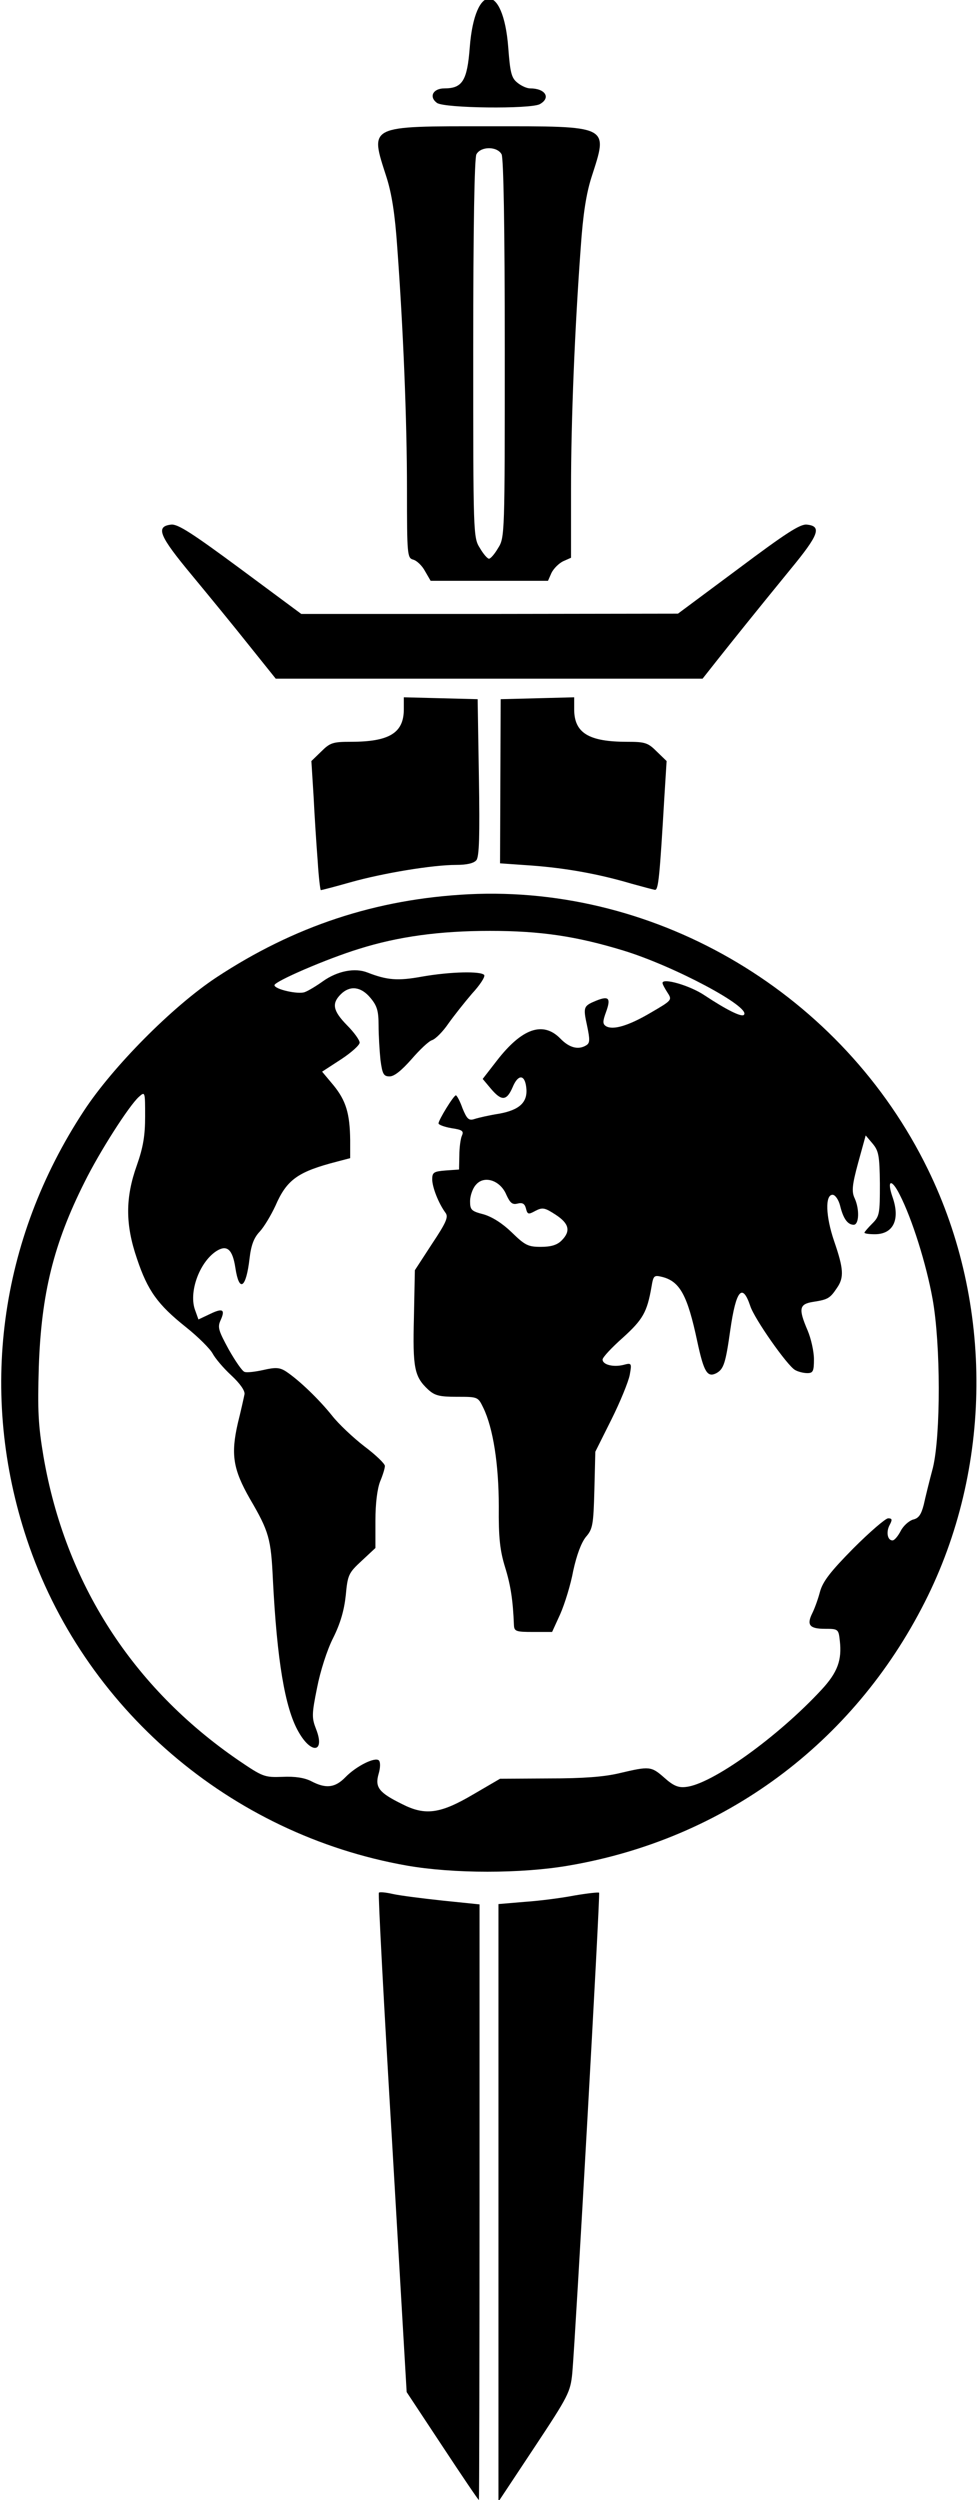 <svg xmlns="http://www.w3.org/2000/svg" viewBox="0 0 3100 7920">
  <g fill="#000000">
    <path
      d="m1402 7749-113-171-46-789c-26-434-45-791-42-793 2-3 22-1 44 4s93 14 158 21l117 12v943c0 519-1 944-2 944-2 0-54-77-116-171zM1580 6979v-947l83-7c45-3 116-12 157-20 41-7 77-11 79-9 4 4-75 1410-85 1522-6 60-12 72-120 235l-114 172v-946zM1289 5910C729 5811 263 5411 85 4876c-153-460-88-948 181-1357 91-139 280-330 419-422 247-163 507-249 800-264 603-30 1186 318 1456 871 209 427 205 949-10 1372-227 448-636 750-1128 834-150 26-366 26-514 0zm212-226 84-49 155-1c109 0 176-5 225-17 94-22 99-22 141 15 28 25 44 32 68 29 82-8 292-159 430-308 51-55 65-94 58-155-4-37-5-38-47-38-49 0-59-12-40-50 7-14 18-44 24-67 9-33 33-64 106-138 52-52 102-95 110-95 13 0 14 4 5 21-12 22-7 49 9 49 6 0 17-13 26-30 8-16 26-32 39-36 18-4 26-16 34-47 5-23 18-76 29-117 25-103 25-391-1-535-20-111-65-254-104-330-26-52-42-48-23 7 25 71 3 118-56 118-18 0-33-2-33-5 0-2 11-15 25-29 23-23 24-31 24-126-1-90-4-104-23-127l-22-26-24 87c-19 70-21 91-11 112 16 35 14 84-3 84-19 0-33-19-43-60-5-20-16-35-24-35-24 0-22 68 5 147 30 87 32 115 9 148-22 33-29 37-74 44-46 7-49 21-19 91 11 26 20 67 20 91 0 38-3 44-21 44-11 0-29-4-39-10-24-13-129-162-142-203-25-74-45-50-63 75-15 107-21 125-44 138-29 15-40-3-61-101-31-146-55-190-112-204-25-6-27-4-33 32-14 80-27 103-91 161-35 31-64 62-64 69 0 16 33 25 66 17 26-7 27-6 20 32-4 21-30 85-58 141l-51 102-3 121c-3 110-5 124-27 149-15 19-29 57-40 107-8 44-27 105-41 137l-26 57h-60c-55 0-60-2-61-22-3-77-10-125-28-183-16-52-21-93-20-193 0-133-18-248-49-312-17-35-17-35-84-35-56 0-70-4-91-23-44-41-49-69-45-229l3-149 54-83c46-69 53-86 43-99-22-30-42-81-42-106 0-22 5-25 43-28l42-3 1-45c0-25 4-53 8-62 7-15 1-19-33-24-23-4-41-11-41-15 0-11 48-89 55-89 3 0 13 18 21 41 14 34 20 40 38 34 12-4 47-12 79-17 65-12 91-37 85-84-5-41-26-41-43 0-19 44-35 45-69 5l-26-31 45-58c79-102 146-126 201-70 29 30 58 37 83 21 11-7 11-18 2-61-13-60-12-63 29-80 40-16 47-8 31 36-11 30-11 38 0 45 22 13 71-1 142-43 67-39 68-40 53-63-9-14-16-27-16-31 0-17 87 8 133 39 71 47 118 70 125 62 24-24-222-155-383-204-148-45-261-62-422-62-160 0-291 18-415 57-101 31-268 103-268 115 0 13 75 30 96 22 11-4 36-19 57-34 46-33 102-44 142-28 62 24 95 27 172 13 91-16 189-18 198-5 3 6-14 32-39 59-24 28-58 71-75 95-17 25-40 48-51 52-11 3-40 31-66 61-31 35-54 54-69 54-19 0-23-7-29-52-3-29-6-79-6-110 0-46-5-62-26-87-30-36-65-40-94-11s-25 52 20 98c22 22 40 47 40 55s-27 32-59 53l-60 39 36 43c40 49 52 90 53 174v57l-42 11c-124 32-159 57-195 140-14 30-36 67-50 82-18 19-27 42-32 85-11 95-33 109-45 29-9-59-27-74-61-52-54 36-88 132-66 188l10 28 36-17c41-20 50-15 34 20-10 22-6 33 26 92 21 37 43 69 50 71 6 3 33 0 60-6 39-9 52-8 72 5 42 28 104 88 145 139 21 27 68 71 103 98 36 27 65 55 65 62 0 8-7 30-15 49-9 23-15 69-15 124v87l-44 41c-41 38-44 44-50 109-5 47-17 89-40 135-19 37-41 106-51 158-17 84-17 95-3 131 29 74-15 81-56 8-43-75-68-227-81-482-6-129-12-152-73-256-53-93-61-140-38-240 10-40 19-81 21-91 2-11-14-34-42-60-25-23-51-54-59-69s-46-53-85-84c-89-71-121-115-155-217-37-108-37-193 0-296 20-57 26-94 26-154 0-79 0-80-20-62-31 28-124 173-172 270-98 195-137 353-145 585-4 139-2 184 15 285 69 400 282 731 617 961 78 53 83 55 140 53 40-2 71 3 92 14 46 24 75 21 108-13 34-35 94-65 106-53 5 5 5 23-1 43-12 42 1 59 74 95 74 38 122 31 227-31zm279-1754c30-30 24-54-19-82-34-22-41-24-64-12-22 12-25 12-30-8-4-15-11-19-27-15s-23-2-35-28c-19-46-71-63-97-31-10 11-18 35-18 51 0 28 4 32 43 42 27 8 59 28 89 57 42 41 52 46 92 46 33 0 52-6 66-20zM1007 2728c-4-51-10-143-13-205l-7-112 31-30c28-28 37-31 94-31 122 0 168-28 168-103v-38l117 3 117 3 4 248c3 186 1 251-8 262-8 10-31 15-64 15-75 0-232 26-335 55-49 14-92 25-94 25s-7-42-10-92zM2000 2799c-105-31-208-49-315-57l-100-7 1-260 1-260 117-3 116-3v38c0 75 46 103 168 103 57 0 66 3 94 31l31 30-7 112c-15 256-19 297-30 296-6-1-40-10-76-20zM789 2044c-46-58-128-158-181-222-103-124-116-154-66-160 21-3 67 27 220 140l193 143h597l597-1 191-142c151-113 197-143 218-140 48 5 37 33-52 141-116 142-180 222-234 290l-45 57H874l-85-106z" />
    <path
      d="M1347 1809c-9-17-26-33-37-36-19-5-20-14-20-223 0-221-12-511-31-769-7-101-17-167-34-220-53-165-62-161 325-161s378-4 325 161c-17 53-27 119-34 220-19 258-31 548-31 769v217l-25 11c-14 7-30 23-37 37l-11 25h-372l-18-31zm232-73c21-33 21-43 21-630 0-393-4-604-10-617-14-26-66-26-80 0-6 13-10 224-10 617 0 587 0 597 21 630 11 19 24 34 29 34s18-15 29-34zM1385 326c-26-19-13-46 24-46 57 0 72-25 80-130 16-206 106-206 122 0 6 80 10 97 29 112 12 10 30 18 40 18 49 0 67 30 31 50-30 16-303 13-326-4z" />
  </g>
</svg>